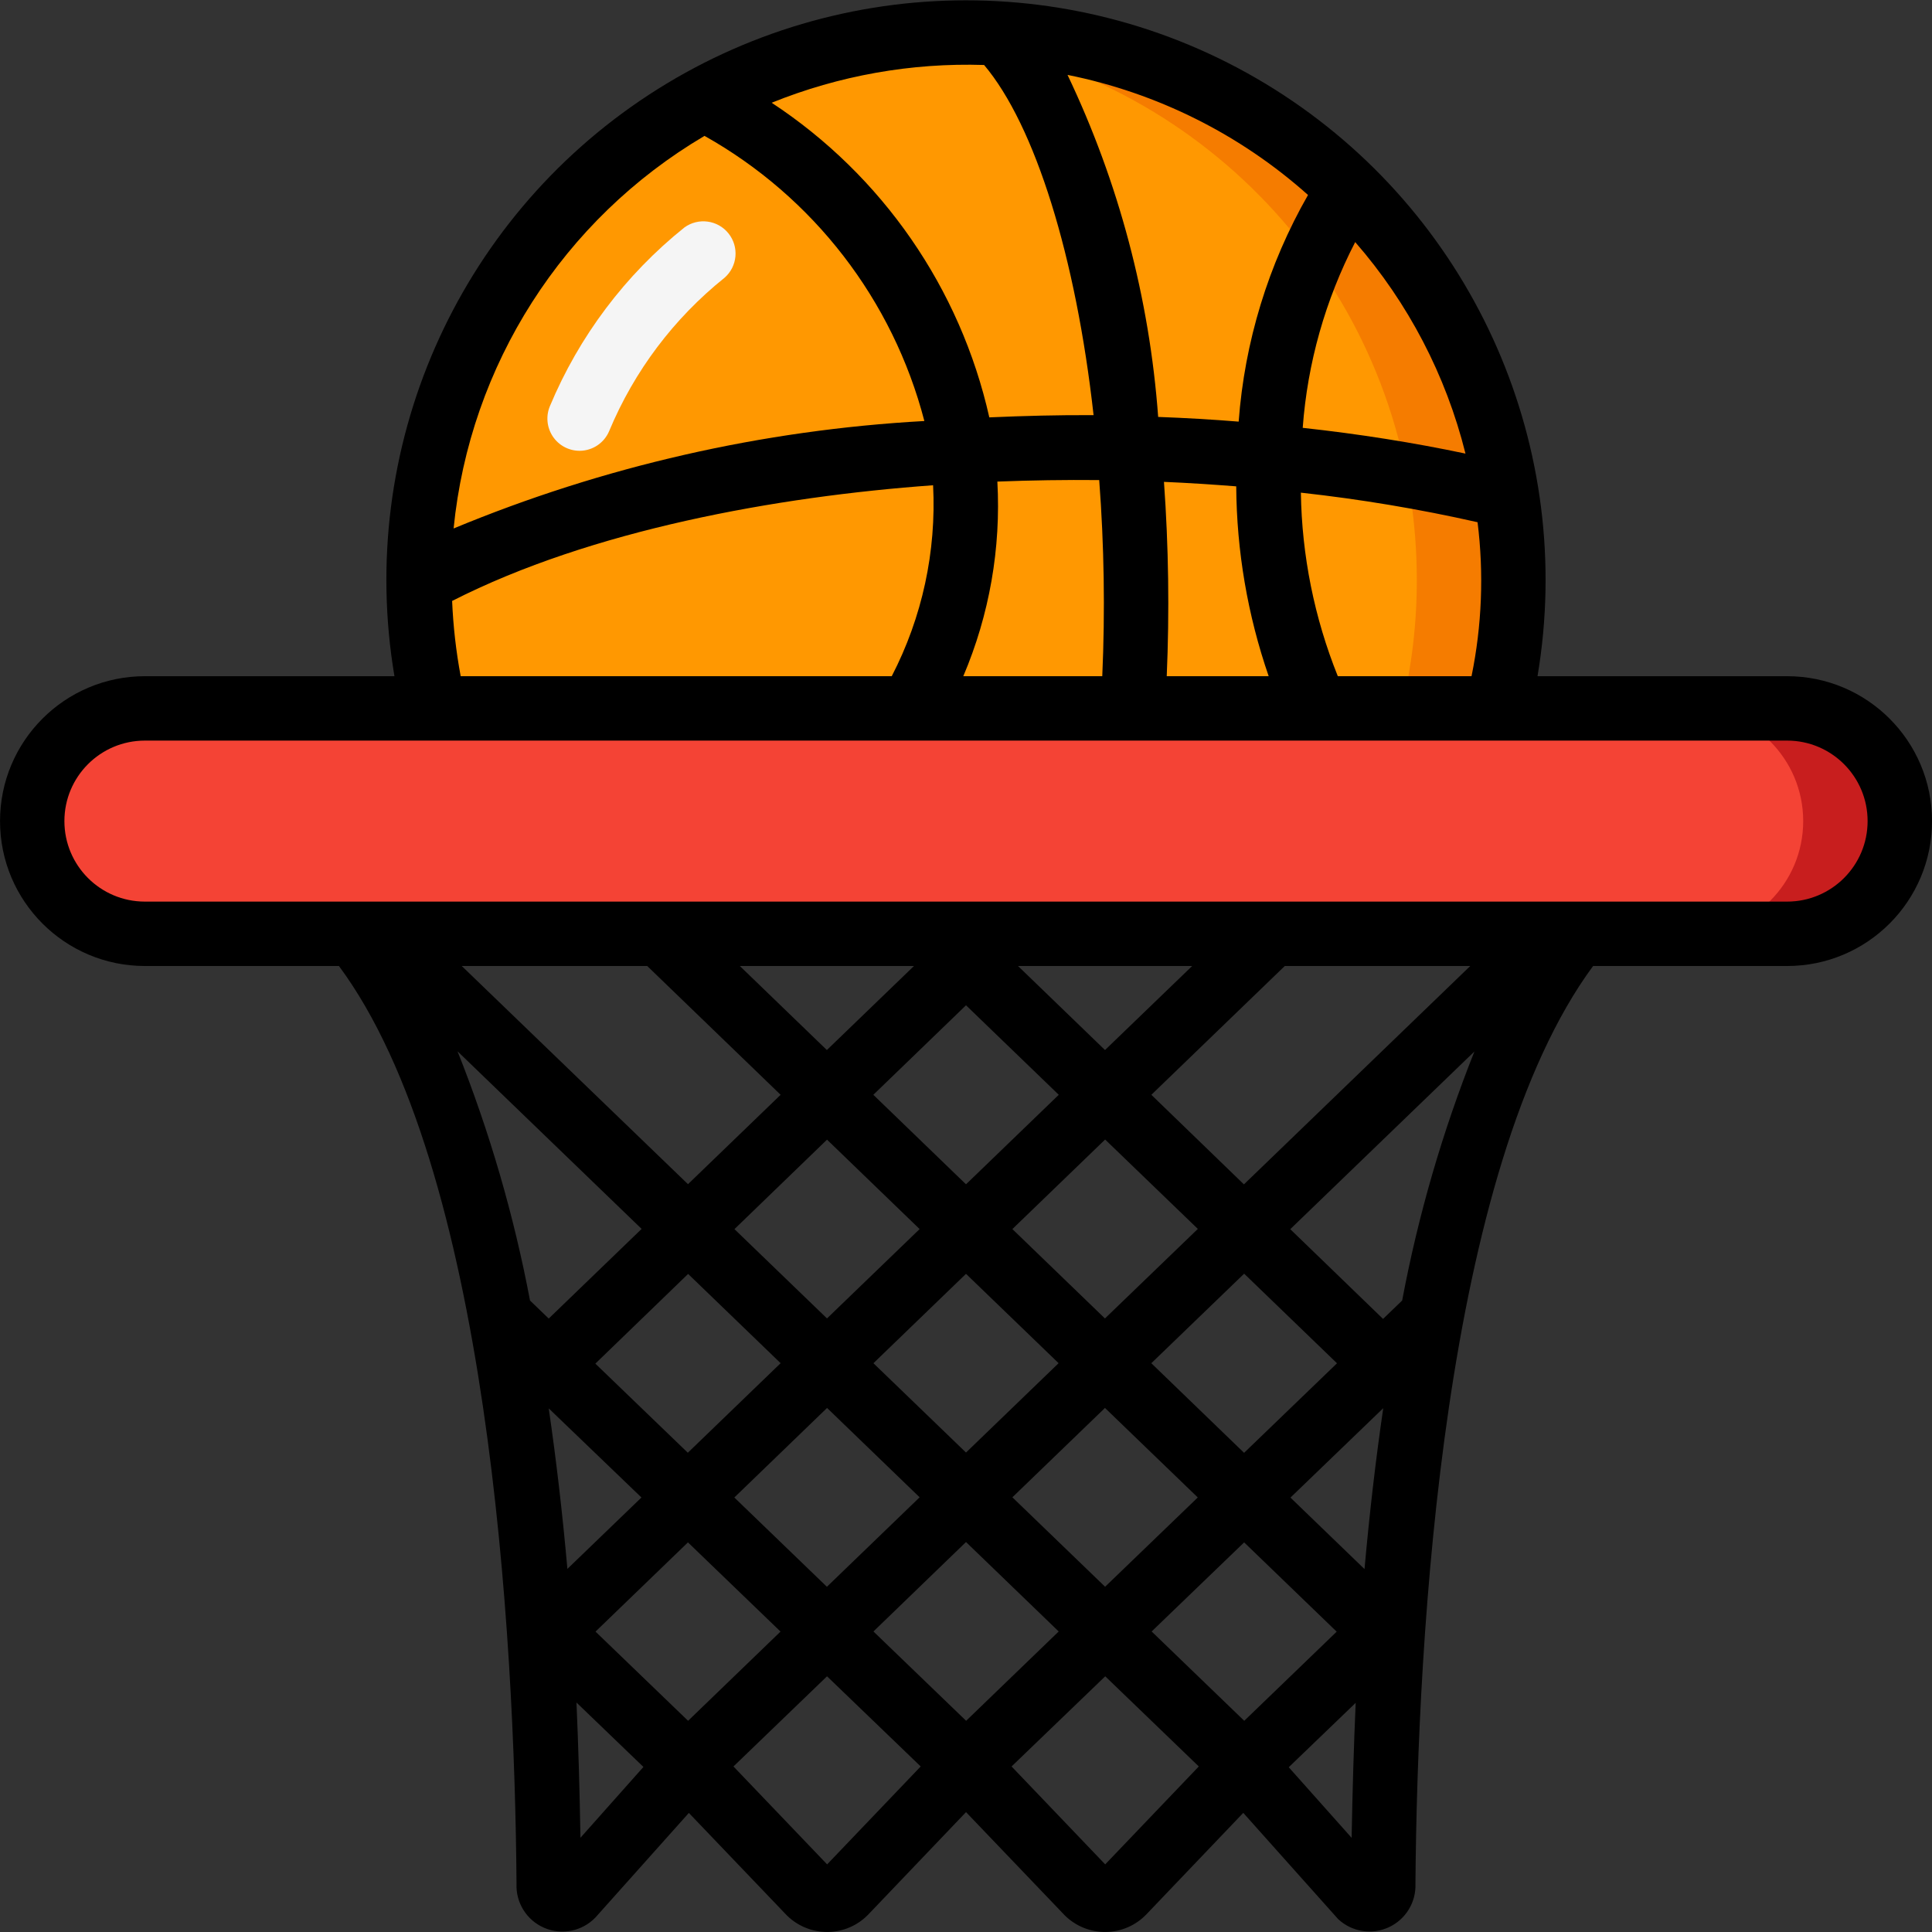 <svg height="512" viewBox="0 0 60 60" width="512" xmlns="http://www.w3.org/2000/svg"><rect x="0" y="0" width="60" height="60" fill="#333333" stroke="none"/><g id="Page-1" fill="none" fill-rule="evenodd"><g id="004---Ball-and-Hoop" fill-rule="nonzero"><g id="Icons" transform="translate(1 1)"><rect id="Rectangle-path" fill="#f44335" height="7" rx="3.5" width="58" y="21"/><path id="Shape" d="m54.5 21h-3c1.933 0 3.5 1.567 3.5 3.5s-1.567 3.5-3.5 3.5h3c1.933 0 3.5-1.567 3.5-3.5s-1.567-3.5-3.5-3.5z" fill="#c81e1e"/><path id="Shape" d="m45.53 21c.315-1.31.473-2.653.47-4-0-.874-.067-1.746-.2-2.61-1.23-7.897-7.792-13.873-15.77-14.36-.34-.02-.69-.03-1.03-.03-4.51-.003-8.835 1.787-12.024 4.976s-4.979 7.514-4.976 12.024v.07c.008 1.324.166 2.642.47 3.93" fill="#ff9801"/><path id="Shape" d="m45.8 14.39c-1.23-7.897-7.792-13.873-15.77-14.36-.34-.02-.69-.03-1.03-.03-.516 0-1.025.031-1.529.076 7.798.668 14.129 6.58 15.329 14.314.133.864.2 1.736.2 2.61.003 1.347-.155 2.69-.47 4h3c.315-1.31.473-2.653.47-4-0-.874-.067-1.746-.2-2.61z" fill="#f57c00"/></g><g id="Icons_copy"><path id="Shape" d="m18 14c-.334 0-.647-.167-.832-.445-.185-.278-.22-.631-.091-.94.906-2.17 2.342-4.079 4.177-5.55.433-.315 1.037-.234 1.371.185s.279 1.026-.125 1.377c-1.573 1.261-2.804 2.896-3.58 4.757-.155.372-.517.615-.92.616z" fill="#f5f5f5"/><path id="Shape" d="m55.5 21h-7.751c1.188-7.052-1.912-14.139-7.897-18.054-5.985-3.915-13.72-3.915-19.705 0-5.985 3.915-9.085 11.001-7.897 18.054h-7.749c-2.485 0-4.5 2.015-4.5 4.5s2.015 4.5 4.5 4.5h6.025c4.631 6.246 5.457 20.736 5.515 28.5-.026.592.318 1.139.864 1.372.545.233 1.178.104 1.588-.324l2.9-3.246 3.047 3.186c.338.332.794.516 1.268.511.474-.005.926-.2 1.255-.54l3.038-3.182 3.071 3.211c.338.332.794.516 1.268.511.474-.005.926-.2 1.255-.54l3.016-3.159 2.947 3.3c.423.395 1.043.496 1.569.254.526-.241.854-.776.831-1.354.06-7.767.877-22.21 5.517-28.5h6.026c2.485-0 4.5-2.015 4.5-4.5s-2.015-4.5-4.5-4.5zm-13.953 0c-.729-1.813-1.118-3.746-1.147-5.7 1.845.203 3.677.509 5.487.918.199 1.594.135 3.209-.187 4.782zm.54-13.482c1.646 1.888 2.82 4.139 3.425 6.569-1.619-.342-3.311-.61-5.055-.8.148-2.013.703-3.976 1.63-5.769zm-3.619 5.576c-.827-.067-1.661-.115-2.5-.146-.27-3.685-1.225-7.287-2.815-10.622 2.777.556 5.356 1.843 7.469 3.729-1.234 2.156-1.97 4.561-2.154 7.039zm-4.331 1.815c.153 2.027.185 4.061.095 6.091h-4.316c.811-1.907 1.173-3.975 1.058-6.044 1.053-.041 2.108-.057 3.163-.047zm2.011.056c.754.032 1.5.081 2.244.139.013 2.007.353 3.999 1.008 5.896h-3.166c.086-2.012.058-4.027-.086-6.035zm-5.586-12.947c1.585 1.879 2.852 5.957 3.4 10.875-1.078-.007-2.158.022-3.238.069-.901-4.01-3.325-7.513-6.759-9.771 2.093-.846 4.34-1.245 6.597-1.173zm-8.686 2.2c3.387 1.9 5.854 5.098 6.831 8.857-5.027.279-9.97 1.407-14.62 3.337.505-5.073 3.398-9.6 7.789-12.19zm-7.835 14.445c4.321-2.2 10.065-3.241 14.937-3.593.105 2.056-.338 4.102-1.284 5.93h-13.387c-.144-.772-.233-1.553-.266-2.337zm24.6 34.778-2.876-2.774 2.873-2.767 2.874 2.773zm-8.637 0-2.879-2.774 2.875-2.778 2.879 2.778zm-8.635 0-2.875-2.77 2.871-2.771 2.875 2.77zm8.631-22.221 2.881 2.78-2.881 2.78-2.878-2.78zm0 13.89-2.875-2.774 2.875-2.776 2.876 2.775zm-1.44-6.94-2.877 2.775-2.874-2.773 2.875-2.779zm-4.317 4.165-2.882 2.781-2.872-2.767 2.881-2.786zm-4.322 4.171-2.3 2.217c-.154-1.734-.348-3.4-.579-4.978h.006zm2.884 0 2.88-2.781 2.875 2.775-2.88 2.779zm8.635-.006 2.876-2.775 2.882 2.78-2.878 2.773zm11.517-2.762c-.231 1.579-.425 3.246-.581 4.991l-2.3-2.22 2.878-2.773zm-4.321 1.381-2.881-2.783 2.883-2.781 2.884 2.783zm-4.321-4.173-2.875-2.776 2.881-2.781 2.879 2.776zm1.441-6.946 4.144-4h5.76l-7.029 6.782zm-1.439-1.39-2.702-2.61h5.409zm-8.638 0-2.703-2.61h5.408zm-5.579-2.61 4.143 4-2.877 2.776-7.026-6.776zm-5.885 2.655 5.711 5.51-2.885 2.784-.581-.56c-.5-2.644-1.254-5.234-2.249-7.734zm3.811 24.419c-.023-1.462-.067-2.921-.123-4.2l2.079 2zm7.661.826-2.909-3.041 2.906-2.8 2.909 2.8zm8.636 0-2.908-3.041 2.909-2.8 2.906 2.8zm5.7-3.017 2.079-2c-.057 1.28-.1 2.73-.126 4.193zm3.522-14.494-.593.571-2.882-2.787 5.719-5.518c-.995 2.5-1.747 5.09-2.244 7.734zm11.955-12.389h-51c-1.381 0-2.5-1.119-2.5-2.5s1.119-2.5 2.5-2.5h51c1.381 0 2.5 1.119 2.5 2.5s-1.119 2.5-2.5 2.5z" fill="#000"/></g></g></g></svg>